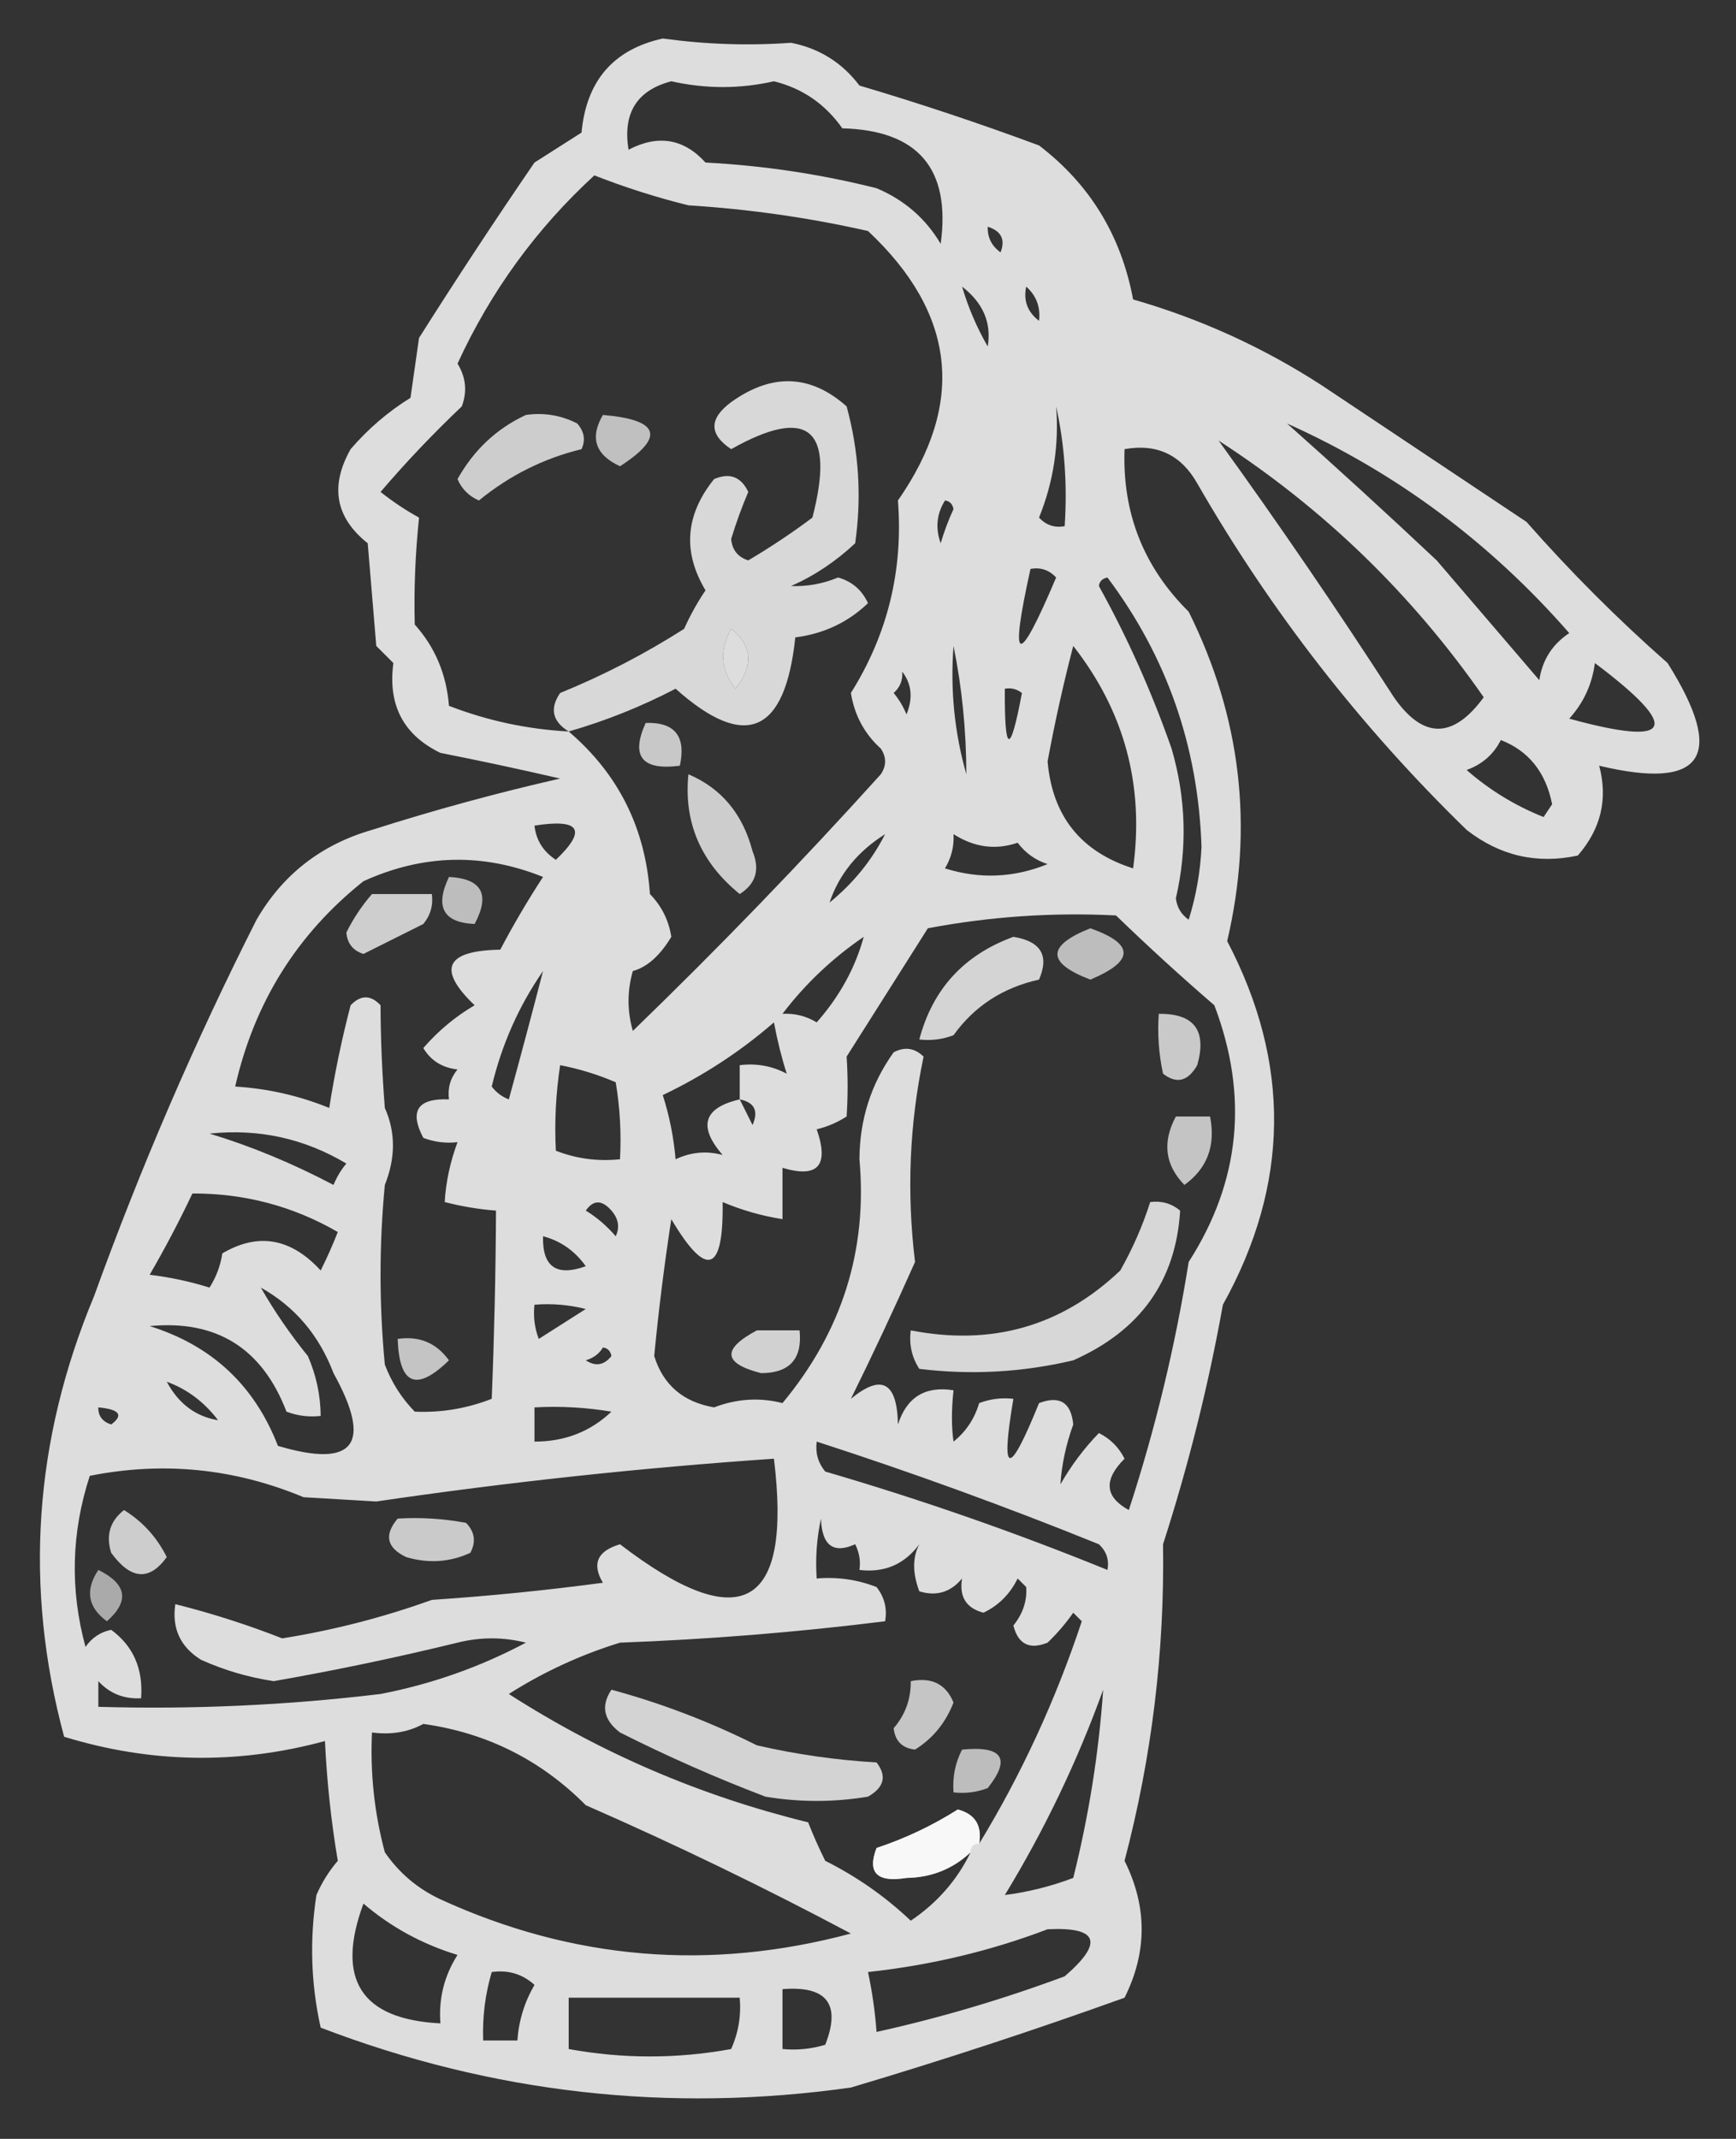 <?xml version="1.0" encoding="UTF-8"?>
<!DOCTYPE svg PUBLIC "-//W3C//DTD SVG 1.1//EN" "http://www.w3.org/Graphics/SVG/1.1/DTD/svg11.dtd">
<svg xmlns="http://www.w3.org/2000/svg" version="1.1" width="203px" height="250px" style="shape-rendering:geometricPrecision; text-rendering:geometricPrecision; image-rendering:optimizeQuality; fill-rule:evenodd; clip-rule:evenodd" xmlns:xlink="http://www.w3.org/1999/xlink">
<rect width="100%" height="100%" fill="#333333" stroke="none"/>
<g><path style="opacity:0.835" fill="#fefffe" d="M 77.5,4.5 C 82.55,5.194 87.55,5.36 92.5,5C 95.807,5.653 98.473,7.319 100.5,10C 107.52,12.078 114.52,14.412 121.5,17C 127.439,21.534 131.106,27.534 132.5,35C 140.33,37.248 147.663,40.582 154.5,45C 162.5,50.333 170.5,55.667 178.5,61C 183.675,66.876 189.175,72.376 195,77.5C 201.873,88.419 199.207,92.419 187,89.5C 188.042,93.389 187.208,96.889 184.5,100C 179.72,101.03 175.387,100.03 171.5,97C 159.09,84.93 148.59,71.43 140,56.5C 138.106,53.156 135.273,51.822 131.5,52.5C 131.227,59.951 133.727,66.284 139,71.5C 145.133,83.841 146.633,96.674 143.5,110C 150.98,124.276 150.813,138.443 143,152.5C 141.294,161.992 138.96,171.326 136,180.5C 136.191,193.042 134.691,205.375 131.5,217.5C 134.165,222.839 134.165,228.173 131.5,233.5C 120.987,237.282 110.32,240.782 99.5,244C 78.208,247.004 57.541,244.671 37.5,237C 36.363,231.918 36.196,226.751 37,221.5C 37.636,220.034 38.469,218.7 39.5,217.5C 38.721,212.887 38.221,208.22 38,203.5C 27.786,206.27 17.62,206.103 7.5,203C 2.788,185.54 3.955,168.374 11,151.5C 16.475,136.368 22.808,121.701 30,107.5C 33.064,102.211 37.564,98.711 43.5,97C 50.769,94.683 58.102,92.683 65.5,91C 60.868,89.928 56.201,88.928 51.5,88C 47.176,85.91 45.343,82.41 46,77.5C 45.333,76.833 44.667,76.167 44,75.5C 43.667,71.5 43.333,67.5 43,63.5C 39.22,60.494 38.553,56.828 41,52.5C 43.039,50.126 45.372,48.126 48,46.5C 48.333,44.167 48.667,41.833 49,39.5C 53.376,32.581 57.876,25.748 62.5,19C 64.333,17.833 66.167,16.667 68,15.5C 68.562,9.446 71.729,5.779 77.5,4.5 Z M 78.5,9.5 C 82.541,10.402 86.541,10.402 90.5,9.5C 93.832,10.327 96.499,12.16 98.5,15C 107.363,15.23 111.196,19.73 110,28.5C 108.235,25.527 105.735,23.36 102.5,22C 95.933,20.35 89.267,19.35 82.5,19C 79.952,16.199 76.952,15.699 73.5,17.5C 72.803,13.222 74.47,10.555 78.5,9.5 Z M 66.5,85.5 C 61.654,85.238 56.987,84.238 52.5,82.5C 52.207,78.807 50.873,75.64 48.5,73C 48.394,68.91 48.56,64.743 49,60.5C 47.414,59.624 45.914,58.624 44.5,57.5C 47.428,54.068 50.595,50.735 54,47.5C 54.651,45.765 54.485,44.098 53.5,42.5C 57.378,34.066 62.711,26.732 69.5,20.5C 73.092,21.907 76.759,23.074 80.5,24C 87.584,24.441 94.584,25.441 101.5,27C 111.766,36.619 112.933,47.119 105,58.5C 105.635,66.635 103.802,74.135 99.5,81C 99.918,83.6 101.084,85.767 103,87.5C 103.667,88.5 103.667,89.5 103,90.5C 93.669,100.83 84.003,110.83 74,120.5C 73.333,118.167 73.333,115.833 74,113.5C 75.676,113.037 77.176,111.704 78.5,109.5C 78.196,107.559 77.363,105.893 76,104.5C 75.477,96.787 72.31,90.454 66.5,85.5 Z M 115.5,26.5 C 117.085,27.002 117.585,28.002 117,29.5C 115.961,28.756 115.461,27.756 115.5,26.5 Z M 112.5,33.5 C 114.96,35.398 115.96,37.731 115.5,40.5C 114.217,38.27 113.217,35.937 112.5,33.5 Z M 121.5,37.5 C 120.152,36.473 119.652,35.14 120,33.5C 121.188,34.563 121.688,35.897 121.5,37.5 Z M 123.5,47.5 C 124.486,51.97 124.819,56.637 124.5,61.5C 123.325,61.719 122.325,61.386 121.5,60.5C 123.185,56.339 123.852,52.006 123.5,47.5 Z M 150.5,49.5 C 163.223,55.21 174.223,63.377 183.5,74C 181.513,75.319 180.346,77.152 180,79.5C 176,74.833 172,70.167 168,65.5C 162.188,60.033 156.355,54.7 150.5,49.5 Z M 142.5,51.5 C 154.769,59.435 165.102,69.435 173.5,81.5C 169.911,86.401 166.411,86.401 163,81.5C 156.394,71.269 149.561,61.269 142.5,51.5 Z M 110.5,58.5 C 111.043,58.56 111.376,58.893 111.5,59.5C 110.902,60.795 110.402,62.128 110,63.5C 109.36,61.735 109.527,60.068 110.5,58.5 Z M 120.5,66.5 C 121.675,66.281 122.675,66.614 123.5,67.5C 118.992,78.154 117.992,77.82 120.5,66.5 Z M 128.5,68.5 C 128.56,67.957 128.893,67.624 129.5,67.5C 136.447,76.756 140.114,87.256 140.5,99C 140.363,101.898 139.863,104.731 139,107.5C 138.13,106.892 137.63,106.059 137.5,105C 138.859,99.134 138.692,93.301 137,87.5C 134.666,80.84 131.832,74.507 128.5,68.5 Z M 85.5,73.5 C 87.978,75.483 88.145,77.816 86,80.5C 84.277,78.333 84.11,76 85.5,73.5 Z M 111.5,75.5 C 112.49,80.359 112.99,85.359 113,90.5C 111.612,85.628 111.112,80.628 111.5,75.5 Z M 125.5,75.5 C 131.491,83.147 133.825,91.813 132.5,101.5C 126.391,99.557 123.058,95.391 122.5,89C 123.341,84.449 124.341,79.949 125.5,75.5 Z M 186.5,77.5 C 196.71,85.182 195.71,87.349 183.5,84C 185.171,82.157 186.171,79.991 186.5,77.5 Z M 105.5,78.5 C 106.613,79.946 106.78,81.613 106,83.5C 105.626,82.584 105.126,81.75 104.5,81C 105.252,80.329 105.586,79.496 105.5,78.5 Z M 117.5,80.5 C 118.239,80.369 118.906,80.536 119.5,81C 118.123,88.342 117.456,88.175 117.5,80.5 Z M 175.5,86.5 C 178.753,87.763 180.753,90.263 181.5,94C 181.167,94.5 180.833,95 180.5,95.5C 177.166,94.169 174.166,92.335 171.5,90C 173.324,89.34 174.657,88.173 175.5,86.5 Z M 62.5,96.5 C 67.837,95.664 68.67,96.998 65,100.5C 63.519,99.529 62.685,98.196 62.5,96.5 Z M 103.5,97.5 C 101.949,100.563 99.782,103.229 97,105.5C 98.114,102.195 100.281,99.528 103.5,97.5 Z M 111.5,97.5 C 113.933,99.05 116.433,99.384 119,98.5C 119.903,99.701 121.069,100.535 122.5,101C 118.55,102.606 114.55,102.773 110.5,101.5C 111.246,100.264 111.579,98.93 111.5,97.5 Z M 63.5,102.5 C 61.719,105.223 60.052,108.057 58.5,111C 52.082,111.115 51.082,113.282 55.5,117.5C 53.249,118.818 51.249,120.484 49.5,122.5C 50.38,123.971 51.714,124.804 53.5,125C 52.663,126.011 52.33,127.178 52.5,128.5C 48.839,128.35 47.839,129.85 49.5,133C 50.793,133.49 52.127,133.657 53.5,133.5C 52.64,135.816 52.14,138.149 52,140.5C 54.026,141.019 56.026,141.353 58,141.5C 57.964,148.819 57.797,156.152 57.5,163.5C 54.575,164.639 51.575,165.139 48.5,165C 46.959,163.421 45.792,161.587 45,159.5C 44.333,152.5 44.333,145.5 45,138.5C 46.266,135.331 46.266,132.331 45,129.5C 44.675,125.33 44.509,121.33 44.5,117.5C 43.349,116.269 42.183,116.269 41,117.5C 39.971,121.429 39.137,125.429 38.5,129.5C 34.981,128.068 31.314,127.234 27.5,127C 29.733,117.186 34.733,109.186 42.5,103C 49.457,99.836 56.457,99.669 63.5,102.5 Z M 99.5,163.5 C 102.084,158.269 104.584,152.935 107,147.5C 106.011,139.372 106.345,131.372 108,123.5C 106.951,122.483 105.784,122.316 104.5,123C 101.857,126.679 100.524,130.846 100.5,135.5C 101.456,146.137 98.456,155.637 91.5,164C 88.84,163.316 86.174,163.483 83.5,164.5C 79.883,163.877 77.55,161.877 76.5,158.5C 77.014,153.149 77.681,147.816 78.5,142.5C 82.622,149.448 84.622,148.781 84.5,140.5C 86.737,141.449 89.071,142.116 91.5,142.5C 91.5,140.5 91.5,138.5 91.5,136.5C 95.647,137.743 96.981,136.243 95.5,132C 96.766,131.691 97.933,131.191 99,130.5C 99.155,128.144 99.155,125.811 99,123.5C 102.167,118.5 105.333,113.5 108.5,108.5C 115.769,107.127 123.102,106.627 130.5,107C 134.239,110.617 138.072,114.117 142,117.5C 146.028,128.11 145.028,138.11 139,147.5C 137.429,157.355 135.096,167.021 132,176.5C 129.187,174.969 129.021,172.969 131.5,170.5C 130.833,169.167 129.833,168.167 128.5,167.5C 126.768,169.283 125.268,171.283 124,173.5C 124.149,171.187 124.649,168.853 125.5,166.5C 125.253,163.918 123.92,163.085 121.5,164C 117.967,172.728 116.967,172.562 118.5,163.5C 117.127,163.343 115.793,163.51 114.5,164C 113.95,165.845 112.95,167.345 111.5,168.5C 111.254,166.78 111.254,164.78 111.5,162.5C 108.192,161.974 106.026,163.307 105,166.5C 104.918,161.543 103.085,160.543 99.5,163.5 Z M 91.5,118.5 C 94.166,115.001 97.333,112.001 101,109.5C 100.011,113.133 98.178,116.466 95.5,119.5C 94.264,118.754 92.93,118.421 91.5,118.5 Z M 63.5,113.5 C 62.21,118.479 60.877,123.479 59.5,128.5C 58.692,128.192 58.025,127.692 57.5,127C 58.681,122.065 60.681,117.565 63.5,113.5 Z M 90.5,119.5 C 90.905,121.65 91.405,123.65 92,125.5C 90.3,124.594 88.467,124.261 86.5,124.5C 86.5,125.833 86.5,127.167 86.5,128.5C 82.264,129.484 81.597,131.651 84.5,135C 82.62,134.49 80.787,134.657 79,135.5C 78.774,132.905 78.274,130.405 77.5,128C 82.256,125.731 86.59,122.897 90.5,119.5 Z M 65.5,124.5 C 67.746,124.936 69.913,125.603 72,126.5C 72.498,129.482 72.665,132.482 72.5,135.5C 69.881,135.768 67.381,135.435 65,134.5C 64.828,131.174 64.995,127.841 65.5,124.5 Z M 86.5,128.5 C 88.225,128.843 88.725,129.843 88,131.5C 87.487,130.473 86.987,129.473 86.5,128.5 Z M 24.5,132.5 C 30.233,131.895 35.566,133.062 40.5,136C 39.874,136.75 39.374,137.584 39,138.5C 34.181,135.963 29.348,133.963 24.5,132.5 Z M 22.5,139.5 C 28.592,139.476 34.258,140.976 39.5,144C 38.91,145.509 38.244,147.009 37.5,148.5C 34.02,144.705 30.186,144.039 26,146.5C 25.781,147.938 25.281,149.271 24.5,150.5C 22.224,149.787 19.891,149.287 17.5,149C 19.292,145.917 20.959,142.75 22.5,139.5 Z M 68.5,141.5 C 69.386,140.224 70.386,140.224 71.5,141.5C 72.326,142.451 72.492,143.451 72,144.5C 70.961,143.29 69.794,142.29 68.5,141.5 Z M 63.5,144.5 C 65.544,145.031 67.211,146.198 68.5,148C 65.074,149.238 63.408,148.071 63.5,144.5 Z M 30.5,150.5 C 34.471,152.719 37.304,156.052 39,160.5C 43.603,168.822 41.436,171.655 32.5,169C 29.766,161.934 24.766,157.267 17.5,155C 25.324,154.25 30.657,157.583 33.5,165C 34.793,165.49 36.127,165.657 37.5,165.5C 37.477,163.073 36.977,160.74 36,158.5C 33.92,155.935 32.087,153.268 30.5,150.5 Z M 62.5,152.5 C 64.527,152.338 66.527,152.505 68.5,153C 66.667,154.167 64.833,155.333 63,156.5C 62.51,155.207 62.343,153.873 62.5,152.5 Z M 70.5,157.5 C 71.043,157.56 71.376,157.893 71.5,158.5C 70.635,159.583 69.635,159.749 68.5,159C 69.416,158.722 70.082,158.222 70.5,157.5 Z M 19.5,161.5 C 21.886,162.373 23.886,163.873 25.5,166C 22.879,165.573 20.879,164.073 19.5,161.5 Z M 11.5,164.5 C 13.983,164.73 14.483,165.397 13,166.5C 11.97,166.164 11.47,165.497 11.5,164.5 Z M 62.5,164.5 C 65.518,164.335 68.518,164.502 71.5,165C 69.039,167.338 66.039,168.505 62.5,168.5C 62.5,167.167 62.5,165.833 62.5,164.5 Z M 95.5,168.5 C 106.625,172.098 117.625,176.098 128.5,180.5C 129.386,181.325 129.719,182.325 129.5,183.5C 118.72,179.114 107.72,175.28 96.5,172C 95.663,170.989 95.33,169.822 95.5,168.5 Z M 11.5,196.5 C 12.819,197.942 14.486,198.608 16.5,198.5C 16.755,195.063 15.588,192.396 13,190.5C 11.739,190.759 10.739,191.426 10,192.5C 8.17,185.797 8.337,179.13 10.5,172.5C 19.085,170.795 27.419,171.628 35.5,175C 38.333,175.167 41.167,175.333 44,175.5C 59.441,173.232 74.941,171.565 90.5,170.5C 92.647,188.005 86.647,191.339 72.5,180.5C 69.847,181.285 69.18,182.785 70.5,185C 63.856,185.887 57.189,186.554 50.5,187C 44.809,189.048 38.976,190.548 33,191.5C 28.905,189.895 24.738,188.562 20.5,187.5C 20.081,190.325 21.081,192.491 23.5,194C 26.211,195.22 29.044,196.053 32,196.5C 39.216,195.238 46.382,193.738 53.5,192C 56.167,191.333 58.833,191.333 61.5,192C 56.134,194.849 50.468,196.849 44.5,198C 33.544,199.319 22.544,199.819 11.5,199.5C 11.5,198.5 11.5,197.5 11.5,196.5 Z M 112.5,184.5 C 112.147,186.635 112.98,187.968 115,188.5C 116.767,187.66 118.101,186.327 119,184.5C 119.333,184.833 119.667,185.167 120,185.5C 120.115,187.107 119.615,188.607 118.5,190C 119.059,192.188 120.393,192.854 122.5,192C 123.618,190.926 124.618,189.76 125.5,188.5C 125.833,188.833 126.167,189.167 126.5,189.5C 123.438,198.727 119.438,207.394 114.5,215.5C 114.853,213.365 114.02,212.032 112,211.5C 109.039,213.379 105.873,214.879 102.5,216C 101.385,218.894 102.552,220.061 106,219.5C 108.922,219.452 111.422,218.452 113.5,216.5C 111.929,219.744 109.595,222.411 106.5,224.5C 103.516,221.674 100.183,219.341 96.5,217.5C 95.756,216.009 95.09,214.509 94.5,213C 81.967,209.936 70.3,204.936 59.5,198C 63.545,195.427 67.878,193.427 72.5,192C 82.878,191.615 93.212,190.782 103.5,189.5C 103.762,188.022 103.429,186.689 102.5,185.5C 100.253,184.626 97.92,184.292 95.5,184.5C 95.337,182.143 95.503,179.81 96,177.5C 96.109,180.646 97.443,181.646 100,180.5C 100.483,181.448 100.649,182.448 100.5,183.5C 103.421,183.854 105.754,182.854 107.5,180.5C 106.696,182.018 106.696,183.852 107.5,186C 109.495,186.613 111.162,186.113 112.5,184.5 Z M 117.5,221.5 C 122.121,213.922 125.955,205.922 129,197.5C 128.49,204.891 127.323,212.224 125.5,219.5C 122.904,220.482 120.238,221.149 117.5,221.5 Z M 49.5,201.5 C 56.901,202.534 63.235,205.701 68.5,211C 79.076,215.629 89.409,220.629 99.5,226C 82.979,230.421 66.979,229.088 51.5,222C 48.829,220.75 46.663,218.917 45,216.5C 43.775,211.915 43.275,207.248 43.5,202.5C 45.735,202.795 47.735,202.461 49.5,201.5 Z M 42.5,222.5 C 45.711,225.245 49.378,227.245 53.5,228.5C 51.945,230.943 51.278,233.61 51.5,236.5C 42.222,236.029 39.222,231.362 42.5,222.5 Z M 122.5,225.5 C 128.429,225.205 129.096,227.038 124.5,231C 117.291,233.682 109.957,235.849 102.5,237.5C 102.326,235.139 101.993,232.806 101.5,230.5C 108.825,229.706 115.825,228.039 122.5,225.5 Z M 57.5,230.5 C 59.429,230.231 61.095,230.731 62.5,232C 61.331,234.007 60.665,236.173 60.5,238.5C 59.167,238.5 57.833,238.5 56.5,238.5C 56.401,235.763 56.735,233.096 57.5,230.5 Z M 91.5,232.5 C 96.698,232.081 98.365,234.248 96.5,239C 94.866,239.494 93.199,239.66 91.5,239.5C 91.5,237.167 91.5,234.833 91.5,232.5 Z M 66.5,233.5 C 73.167,233.5 79.833,233.5 86.5,233.5C 86.682,235.591 86.348,237.591 85.5,239.5C 79.166,240.655 72.832,240.655 66.5,239.5C 66.5,237.5 66.5,235.5 66.5,233.5 Z"/></g>
<g><path style="opacity:0.805" fill="#fefffe" d="M 92.5,68.5 C 94.401,68.567 96.234,68.234 98,67.5C 99.622,67.954 100.788,68.954 101.5,70.5C 99.151,72.748 96.317,74.081 93,74.5C 91.812,85.774 87.145,87.774 79,80.5C 74.981,82.595 70.814,84.261 66.5,85.5C 64.59,84.316 64.257,82.816 65.5,81C 70.562,78.938 75.395,76.438 80,73.5C 80.707,71.919 81.54,70.419 82.5,69C 79.803,64.515 80.136,60.181 83.5,56C 85.319,55.217 86.652,55.717 87.5,57.5C 86.735,59.295 86.068,61.128 85.5,63C 85.614,64.28 86.28,65.113 87.5,65.5C 90.132,63.941 92.632,62.274 95,60.5C 97.691,50.089 94.524,47.422 85.5,52.5C 82.895,50.764 82.895,48.931 85.5,47C 90.275,43.584 94.775,43.751 99,47.5C 100.439,52.763 100.772,58.096 100,63.5C 97.727,65.628 95.227,67.295 92.5,68.5 Z M 85.5,73.5 C 84.11,76 84.277,78.333 86,80.5C 88.145,77.816 87.978,75.483 85.5,73.5 Z"/></g>
<g><path style="opacity:0.756" fill="#fefffe" d="M 61.5,48.5 C 63.604,48.201 65.604,48.534 67.5,49.5C 68.326,50.451 68.492,51.451 68,52.5C 63.575,53.577 59.575,55.577 56,58.5C 54.831,57.992 53.998,57.158 53.5,56C 55.408,52.589 58.075,50.089 61.5,48.5 Z"/></g>
<g><path style="opacity:0.69" fill="#fefffe" d="M 70.5,48.5 C 77.138,49.069 77.805,51.069 72.5,54.5C 69.609,53.163 68.943,51.163 70.5,48.5 Z"/></g>
<g><path style="opacity:0.727" fill="#fefffe" d="M 75.5,84.5 C 78.91,84.384 80.244,86.05 79.5,89.5C 75.065,90.078 73.732,88.411 75.5,84.5 Z"/></g>
<g><path style="opacity:0.757" fill="#fefffe" d="M 80.5,90.5 C 84.36,92.14 86.86,95.14 88,99.5C 88.884,101.641 88.384,103.307 86.5,104.5C 81.94,100.792 79.94,96.125 80.5,90.5 Z"/></g>
<g><path style="opacity:0.679" fill="#fefffe" d="M 52.5,102.5 C 56.35,102.701 57.35,104.534 55.5,108C 51.83,107.836 50.83,106.003 52.5,102.5 Z"/></g>
<g><path style="opacity:0.761" fill="#fefffe" d="M 43.5,104.5 C 45.833,104.5 48.167,104.5 50.5,104.5C 50.67,105.822 50.337,106.989 49.5,108C 47.167,109.167 44.833,110.333 42.5,111.5C 41.28,111.113 40.614,110.28 40.5,109C 41.315,107.357 42.315,105.857 43.5,104.5 Z"/></g>
<g><path style="opacity:0.679" fill="#fefffe" d="M 127.5,108.5 C 132.681,110.331 132.681,112.331 127.5,114.5C 122.371,112.544 122.371,110.544 127.5,108.5 Z"/></g>
<g><path style="opacity:0.788" fill="#fefffe" d="M 118.5,109.5 C 121.719,110.021 122.719,111.688 121.5,114.5C 117.272,115.438 113.939,117.604 111.5,121C 110.207,121.49 108.873,121.657 107.5,121.5C 109.054,115.611 112.72,111.611 118.5,109.5 Z"/></g>
<g><path style="opacity:0.734" fill="#fefffe" d="M 135.5,118.5 C 139.648,118.453 141.148,120.453 140,124.5C 138.921,126.394 137.587,126.727 136,125.5C 135.503,123.19 135.337,120.857 135.5,118.5 Z"/></g>
<g><path style="opacity:0.709" fill="#fefffe" d="M 137.5,130.5 C 138.833,130.5 140.167,130.5 141.5,130.5C 142.172,133.908 141.172,136.575 138.5,138.5C 136.225,136.168 135.892,133.502 137.5,130.5 Z"/></g>
<g><path style="opacity:0.802" fill="#fefffe" d="M 134.5,140.5 C 135.822,140.33 136.989,140.663 138,141.5C 137.509,149.7 133.343,155.533 125.5,159C 119.558,160.406 113.558,160.739 107.5,160C 106.62,158.644 106.286,157.144 106.5,155.5C 115.992,157.346 124.159,155.013 131,148.5C 132.456,145.924 133.623,143.258 134.5,140.5 Z"/></g>
<g><path style="opacity:0.773" fill="#fefffe" d="M 88.5,155.5 C 90.167,155.5 91.833,155.5 93.5,155.5C 93.838,158.826 92.338,160.493 89,160.5C 84.553,159.365 84.386,157.698 88.5,155.5 Z"/></g>
<g><path style="opacity:0.708" fill="#fefffe" d="M 46.5,156.5 C 49.022,156.128 51.022,156.961 52.5,159C 48.689,162.711 46.689,161.877 46.5,156.5 Z"/></g>
<g><path style="opacity:0.753" fill="#fefffe" d="M 14.5,176.5 C 16.683,177.85 18.35,179.684 19.5,182C 17.467,184.818 15.3,184.651 13,181.5C 12.36,179.457 12.86,177.79 14.5,176.5 Z"/></g>
<g><path style="opacity:0.739" fill="#fefffe" d="M 46.5,177.5 C 49.187,177.336 51.854,177.503 54.5,178C 55.517,179.049 55.684,180.216 55,181.5C 52.599,182.602 50.099,182.769 47.5,182C 45.218,180.916 44.884,179.416 46.5,177.5 Z"/></g>
<g><path style="opacity:0.584" fill="#fefffe" d="M 11.5,183.5 C 14.839,185.147 15.173,187.147 12.5,189.5C 10.261,187.867 9.928,185.867 11.5,183.5 Z"/></g>
<g><path style="opacity:0.714" fill="#fefffe" d="M 106.5,196.5 C 108.948,196.01 110.615,196.843 111.5,199C 110.576,201.373 109.076,203.206 107,204.5C 105.5,204.333 104.667,203.5 104.5,202C 105.856,200.433 106.523,198.6 106.5,196.5 Z"/></g>
<g><path style="opacity:0.784" fill="#fefffe" d="M 71.5,197.5 C 77.34,199.082 83.007,201.248 88.5,204C 93.104,205.061 97.771,205.727 102.5,206C 103.727,207.587 103.394,208.921 101.5,210C 97.5,210.667 93.5,210.667 89.5,210C 83.709,207.791 78.042,205.291 72.5,202.5C 70.576,201.035 70.243,199.368 71.5,197.5 Z"/></g>
<g><path style="opacity:0.676" fill="#fefffe" d="M 112.5,204.5 C 117.244,204.038 118.244,205.538 115.5,209C 114.207,209.49 112.873,209.657 111.5,209.5C 111.366,207.708 111.699,206.042 112.5,204.5 Z"/></g>
<g><path style="opacity:0.807" fill="#fefffe" d="M 114.5,215.5 C 113.833,215.5 113.5,215.833 113.5,216.5C 111.422,218.452 108.922,219.452 106,219.5C 102.552,220.061 101.385,218.894 102.5,216C 105.873,214.879 109.039,213.379 112,211.5C 114.02,212.032 114.853,213.365 114.5,215.5 Z"/></g>
</svg>
